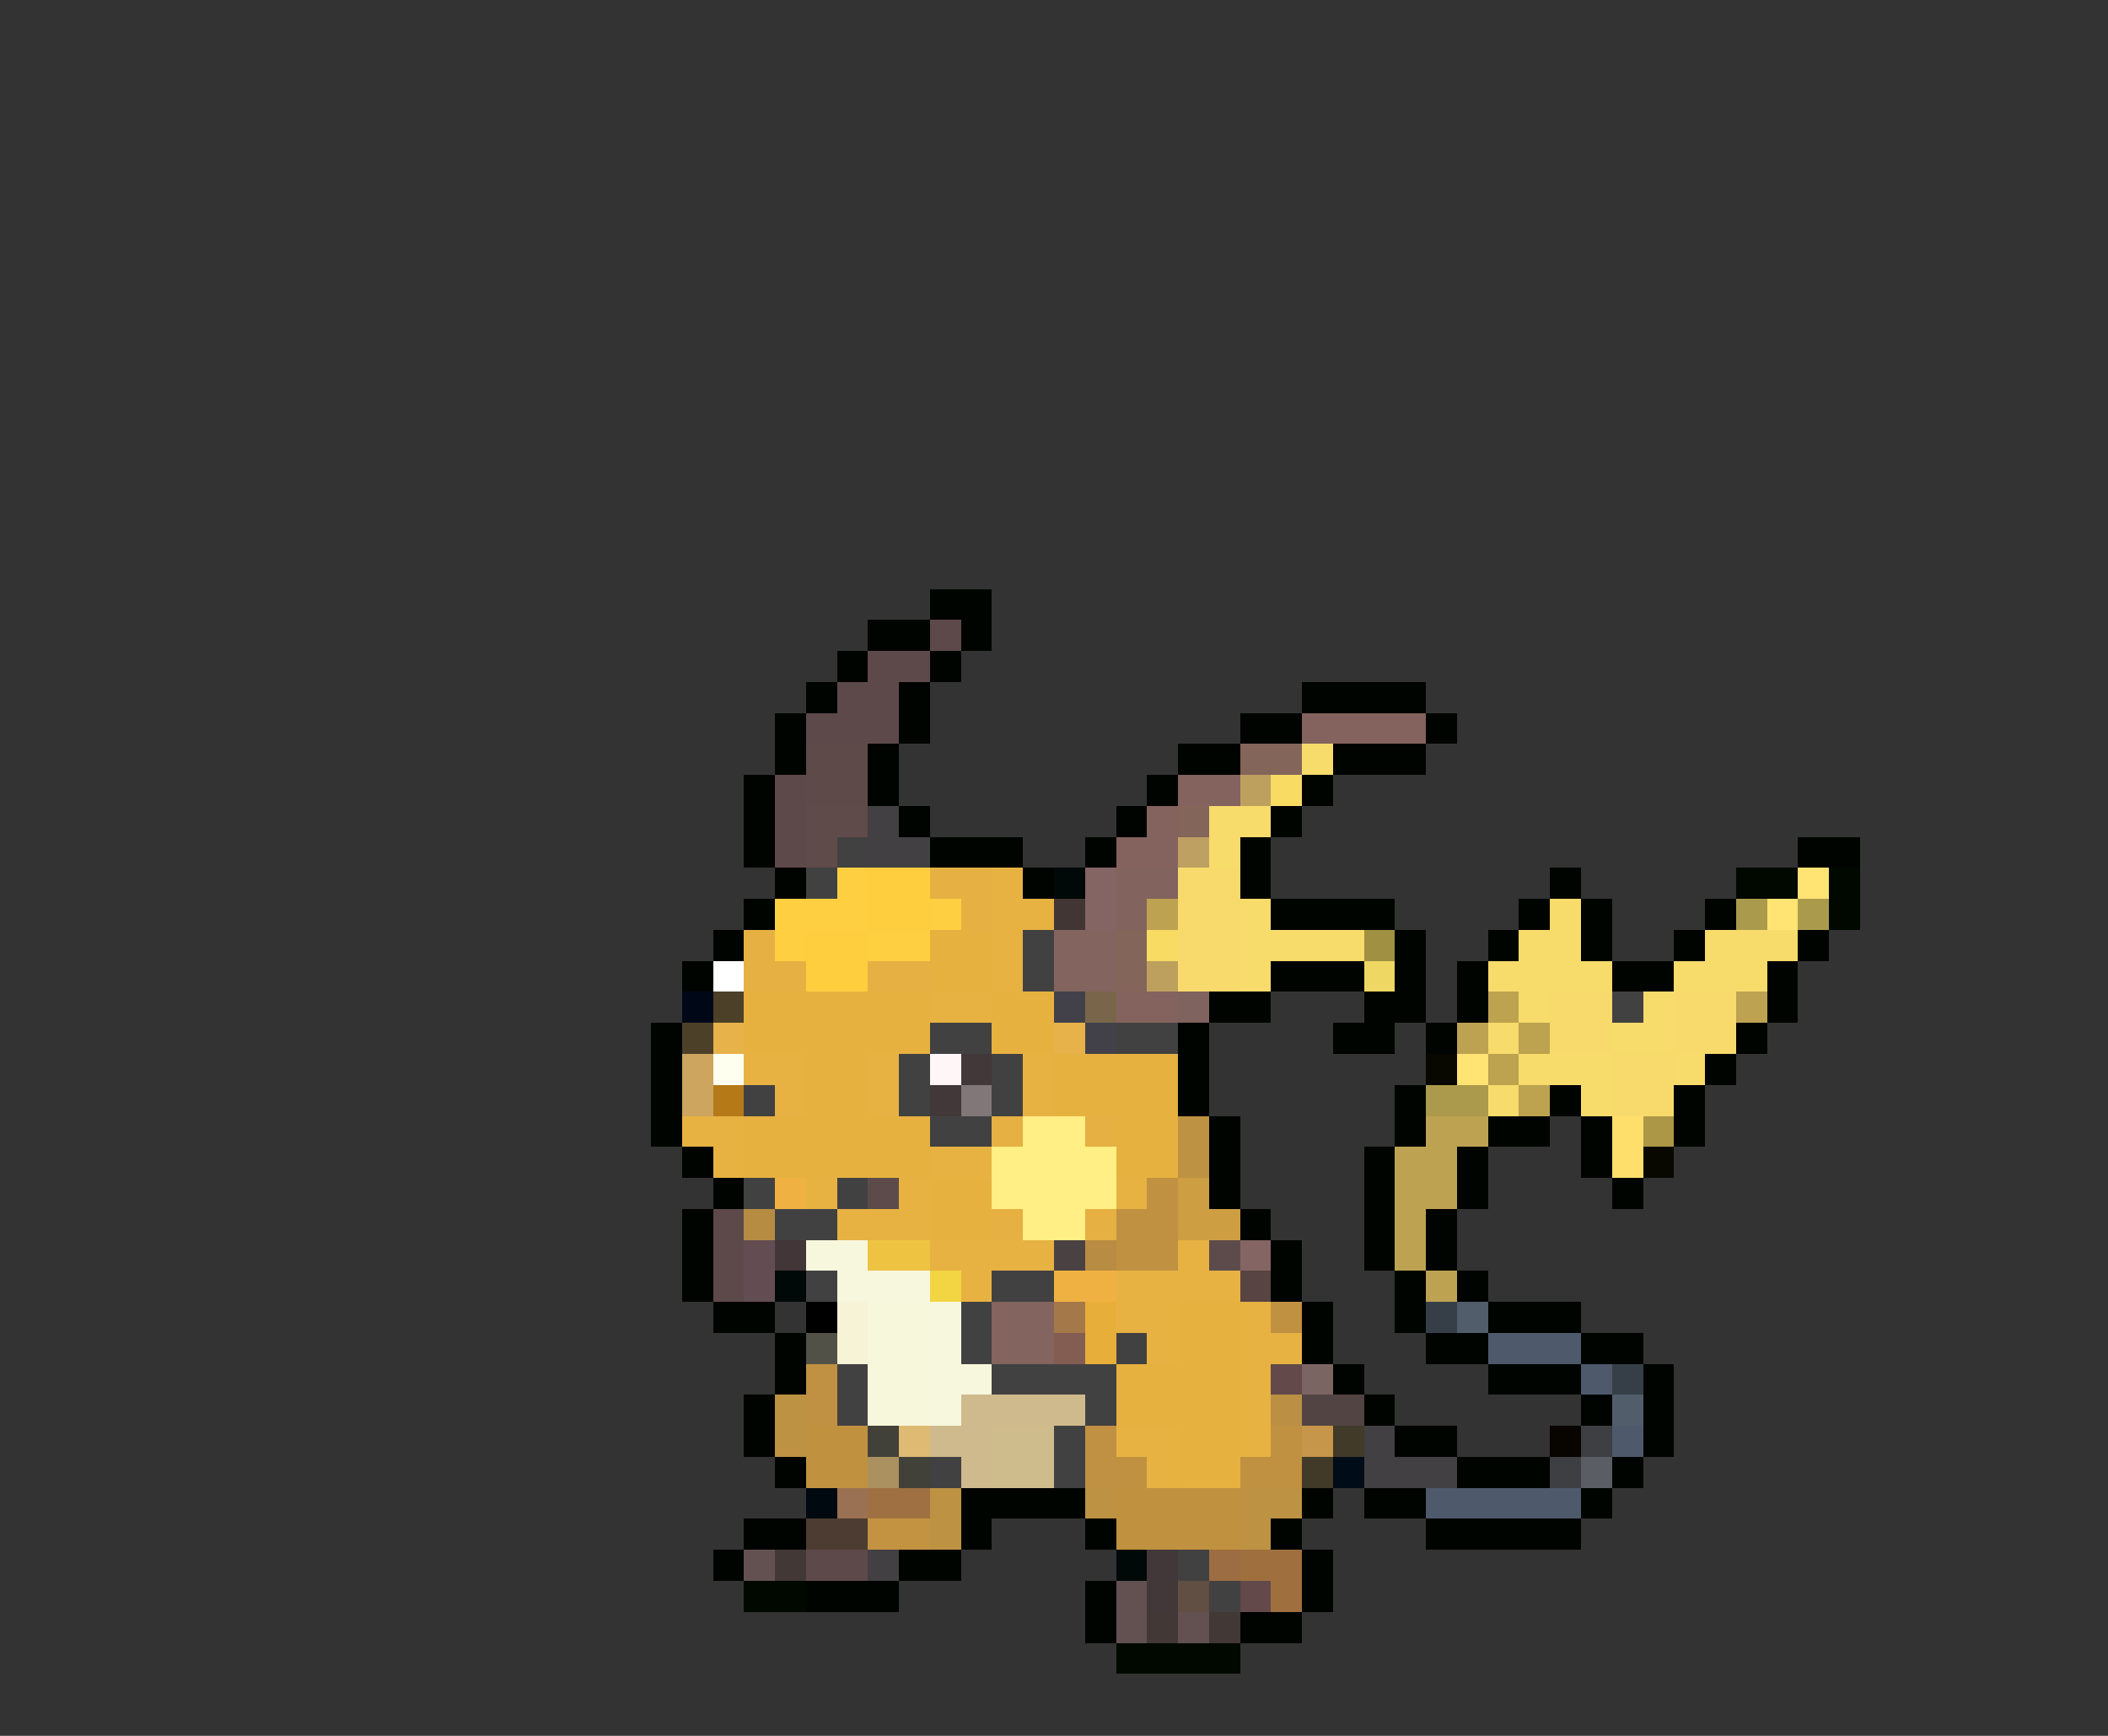 <svg xmlns="http://www.w3.org/2000/svg" viewBox="0 -0.5 68 56" shape-rendering="crispEdges">
<rect x="0" y="-0.5" width="68" height="56" fill="#333333" stroke="none"/>
<path stroke="#000400" d="M30 19h2M28 20h2M31 20h1M27 21h1M30 21h1M26 22h1M29 22h1M42 22h4M25 23h1M29 23h1M40 23h2M46 23h1M25 24h1M28 24h1M38 24h2M43 24h3M24 25h1M28 25h1M37 25h1M42 25h1M24 26h1M29 26h1M36 26h1M41 26h1M24 27h1M30 27h3M35 27h1M40 27h1M58 27h2M25 28h1M33 28h1M40 28h1M50 28h1M24 29h1M41 29h4M49 29h1M51 29h1M55 29h1M23 30h1M45 30h1M48 30h1M51 30h1M54 30h1M58 30h1M22 31h1M41 31h3M45 31h1M47 31h1M52 31h2M57 31h1M39 32h2M44 32h2M47 32h1M57 32h1M21 33h1M38 33h1M43 33h2M46 33h1M56 33h1M21 34h1M38 34h1M55 34h1M21 35h1M38 35h1M45 35h1M50 35h1M54 35h1M21 36h1M39 36h1M45 36h1M48 36h2M51 36h1M54 36h1M22 37h1M39 37h1M44 37h1M47 37h1M51 37h1M23 38h1M39 38h1M44 38h1M47 38h1M52 38h1M22 39h1M40 39h1M44 39h1M46 39h1M22 40h1M41 40h1M44 40h1M46 40h1M22 41h1M41 41h1M45 41h1M47 41h1M23 42h2M42 42h1M45 42h1M48 42h3M25 43h1M42 43h1M46 43h2M51 43h2M25 44h1M43 44h1M48 44h3M53 44h1M24 45h1M44 45h1M51 45h1M53 45h1M24 46h1M45 46h2M53 46h1M25 47h1M47 47h3M52 47h1M31 48h4M42 48h1M44 48h2M51 48h1M24 49h2M31 49h1M35 49h1M41 49h1M46 49h5M23 50h1M29 50h2M42 50h1M26 51h3M35 51h1M42 51h1M35 52h1M40 52h2" />
<path stroke="#5e494a" d="M30 20h1M28 21h2M27 22h2M26 23h3M25 25h1M25 26h1M25 27h1M23 39h1M23 40h1M23 41h1M26 50h2" />
<path stroke="#84625d" d="M42 23h4M38 25h2M37 26h1M36 27h2" />
<path stroke="#5f4a4a" d="M26 24h2M26 25h2" />
<path stroke="#84655a" d="M40 24h2M38 26h1M36 30h1M36 31h1" />
<path stroke="#f7db6b" d="M42 24h1M39 26h2M39 27h1M40 29h1M50 29h1M40 30h4M49 30h2M55 30h3M40 31h1M48 31h4M54 31h3M49 32h1M53 32h1M48 33h1M52 33h2M49 34h3M54 34h1M48 35h1M51 35h1" />
<path stroke="#bda05e" d="M40 25h1M37 31h1" />
<path stroke="#f7db63" d="M41 25h1M37 30h1" />
<path stroke="#5e4b4a" d="M26 26h2M26 27h1" />
<path stroke="#424042" d="M28 26h1M28 27h2M44 46h1M44 47h3M28 50h1" />
<path stroke="#424142" d="M27 27h1M26 28h1M33 30h1M33 31h1M52 32h1M30 33h2M36 33h2M29 34h1M32 34h1M24 35h1M29 35h1M32 35h1M30 36h2M24 38h1M27 38h1M25 39h2M26 41h1M32 41h2M31 42h1M31 43h1M36 43h1M27 44h1M32 44h4M27 45h1M35 45h1M34 46h1M30 47h1M34 47h1M38 50h1M39 51h1" />
<path stroke="#bda062" d="M38 27h1" />
<path stroke="#ffcf42" d="M27 28h1M25 29h3M30 29h1M25 30h1M28 30h2" />
<path stroke="#ffce3f" d="M28 28h2M28 29h2M26 30h2M26 31h2" />
<path stroke="#e6b142" d="M30 28h2M31 29h1M24 30h1M24 31h2M28 31h2" />
<path stroke="#e7b242" d="M32 28h1M32 29h2M32 30h1M32 31h1M30 32h2M24 34h2M28 34h1M33 34h1M25 35h1M28 35h1M33 35h1M22 36h2M23 37h1M30 37h2M26 38h1M29 38h1M36 38h1M27 39h3M30 40h4M38 40h1M31 41h1M36 41h4M36 42h2M40 42h1M37 43h1M40 43h2M40 44h1M40 45h1M36 46h2M40 46h1M37 47h1" />
<path stroke="#000808" d="M34 28h1M25 41h1M36 50h1" />
<path stroke="#846563" d="M35 28h1M35 29h1M40 40h1" />
<path stroke="#83635e" d="M36 28h2M36 29h1" />
<path stroke="#f7da6b" d="M38 28h2M38 29h2M38 30h2M38 31h2M50 32h2M54 32h2M50 33h2M54 33h2M52 34h2M52 35h2" />
<path stroke="#000800" d="M56 28h2M59 28h1M59 29h1M24 51h2M36 53h4" />
<path stroke="#ffe373" d="M58 28h1M57 29h1M47 34h1" />
<path stroke="#423635" d="M34 29h1" />
<path stroke="#bda252" d="M37 29h1M56 32h1M47 33h1M46 36h2M45 37h2M45 38h2M45 39h1M45 40h1M46 41h1" />
<path stroke="#aa9a4c" d="M56 29h1M58 29h1" />
<path stroke="#e7b13f" d="M30 30h2M30 31h2M24 32h6M32 32h2M24 33h6M32 33h2M26 34h2M34 34h4M26 35h2M34 35h4M24 36h6M36 36h2M24 37h6M36 37h2M30 38h2M30 39h2M38 42h2M38 43h2M36 44h4M36 45h4M38 46h2M38 47h2" />
<path stroke="#83645f" d="M34 30h2M34 31h2M32 42h2M32 43h2" />
<path stroke="#9f9042" d="M44 30h1" />
<path stroke="#ffffff" d="M23 31h1" />
<path stroke="#efd763" d="M44 31h1" />
<path stroke="#000818" d="M22 32h1" />
<path stroke="#4d4028" d="M23 32h1M22 33h1" />
<path stroke="#42414a" d="M34 32h1M35 33h1" />
<path stroke="#79664a" d="M35 32h1" />
<path stroke="#84635e" d="M36 32h2" />
<path stroke="#7f635e" d="M38 32h1" />
<path stroke="#bda24f" d="M48 32h1M49 33h1M48 34h1M49 35h1" />
<path stroke="#e7b24a" d="M23 33h1M34 33h1" />
<path stroke="#cda55f" d="M22 34h1M22 35h1" />
<path stroke="#ffffef" d="M23 34h1" />
<path stroke="#fff7f7" d="M30 34h1" />
<path stroke="#423839" d="M31 34h1M30 35h1M37 50h1M37 51h1" />
<path stroke="#080800" d="M46 34h1M53 37h1" />
<path stroke="#b57918" d="M23 35h1" />
<path stroke="#817778" d="M31 35h1" />
<path stroke="#ac9a4c" d="M46 35h2" />
<path stroke="#e6b042" d="M32 36h1M35 36h1M32 39h1M35 39h1" />
<path stroke="#ffef84" d="M33 36h2M32 37h4M32 38h4M33 39h2" />
<path stroke="#bd9242" d="M38 36h1M38 37h1M25 45h1M25 46h1M30 48h1M35 48h1M40 48h2M30 49h1M40 49h1" />
<path stroke="#ffdf6b" d="M52 36h1M52 37h1" />
<path stroke="#ac9747" d="M53 36h1" />
<path stroke="#efb242" d="M25 38h1M34 41h2" />
<path stroke="#5d4b4c" d="M28 38h1M39 40h1" />
<path stroke="#c19142" d="M37 38h1M36 39h2M36 40h2M41 42h1M41 46h1M36 47h1M40 47h2" />
<path stroke="#ce9e42" d="M38 38h1M38 39h2" />
<path stroke="#b58c42" d="M24 39h1" />
<path stroke="#634d52" d="M24 40h1M24 41h1" />
<path stroke="#423639" d="M25 40h1" />
<path stroke="#f7f7de" d="M26 40h2M27 41h3M30 42h1M30 43h1M30 44h2M30 45h1" />
<path stroke="#efc342" d="M28 40h2" />
<path stroke="#4a4142" d="M34 40h1" />
<path stroke="#b88c42" d="M35 40h1" />
<path stroke="#f3d442" d="M30 41h1" />
<path stroke="#584442" d="M40 41h1" />
<path stroke="#000000" d="M26 42h1" />
<path stroke="#f7f3d6" d="M27 42h1M27 43h1" />
<path stroke="#f7f7db" d="M28 42h2M28 43h2M28 44h2M28 45h2" />
<path stroke="#a57849" d="M34 42h1" />
<path stroke="#e7ae39" d="M35 42h1M35 43h1" />
<path stroke="#363f47" d="M46 42h1M52 44h1" />
<path stroke="#525d6b" d="M47 42h1M52 45h1" />
<path stroke="#525147" d="M26 43h1" />
<path stroke="#845d52" d="M34 43h1" />
<path stroke="#4e596b" d="M48 43h3M51 44h1M52 46h1M46 48h5" />
<path stroke="#c09142" d="M26 44h1M26 45h1M35 46h1M35 47h1" />
<path stroke="#63494a" d="M41 44h1M40 51h1" />
<path stroke="#7b6563" d="M42 44h1" />
<path stroke="#ceba8c" d="M31 45h4M30 46h2M31 47h1" />
<path stroke="#bb8f44" d="M41 45h1" />
<path stroke="#524442" d="M42 45h2" />
<path stroke="#c0923f" d="M26 46h2M26 47h2M36 48h4M36 49h4" />
<path stroke="#424139" d="M28 46h1M29 47h1" />
<path stroke="#deba73" d="M29 46h1" />
<path stroke="#cebc8c" d="M32 46h2M32 47h2" />
<path stroke="#c6964a" d="M42 46h1" />
<path stroke="#423a28" d="M43 46h1M42 47h1" />
<path stroke="#080400" d="M50 46h1" />
<path stroke="#3e3f42" d="M51 46h1M50 47h1" />
<path stroke="#aa915f" d="M28 47h1" />
<path stroke="#000c18" d="M43 47h1" />
<path stroke="#5a5d63" d="M51 47h1" />
<path stroke="#000810" d="M26 48h1" />
<path stroke="#9a7152" d="M27 48h1" />
<path stroke="#9f7042" d="M28 48h2" />
<path stroke="#4d3c31" d="M26 49h2" />
<path stroke="#c39342" d="M28 49h2" />
<path stroke="#635152" d="M24 50h1M36 51h1M36 52h1M38 52h1" />
<path stroke="#423836" d="M25 50h1M37 52h1M39 52h1" />
<path stroke="#9c6d42" d="M39 50h1" />
<path stroke="#9f6f3e" d="M40 50h2M41 51h1" />
<path stroke="#604f42" d="M38 51h1" />
</svg>